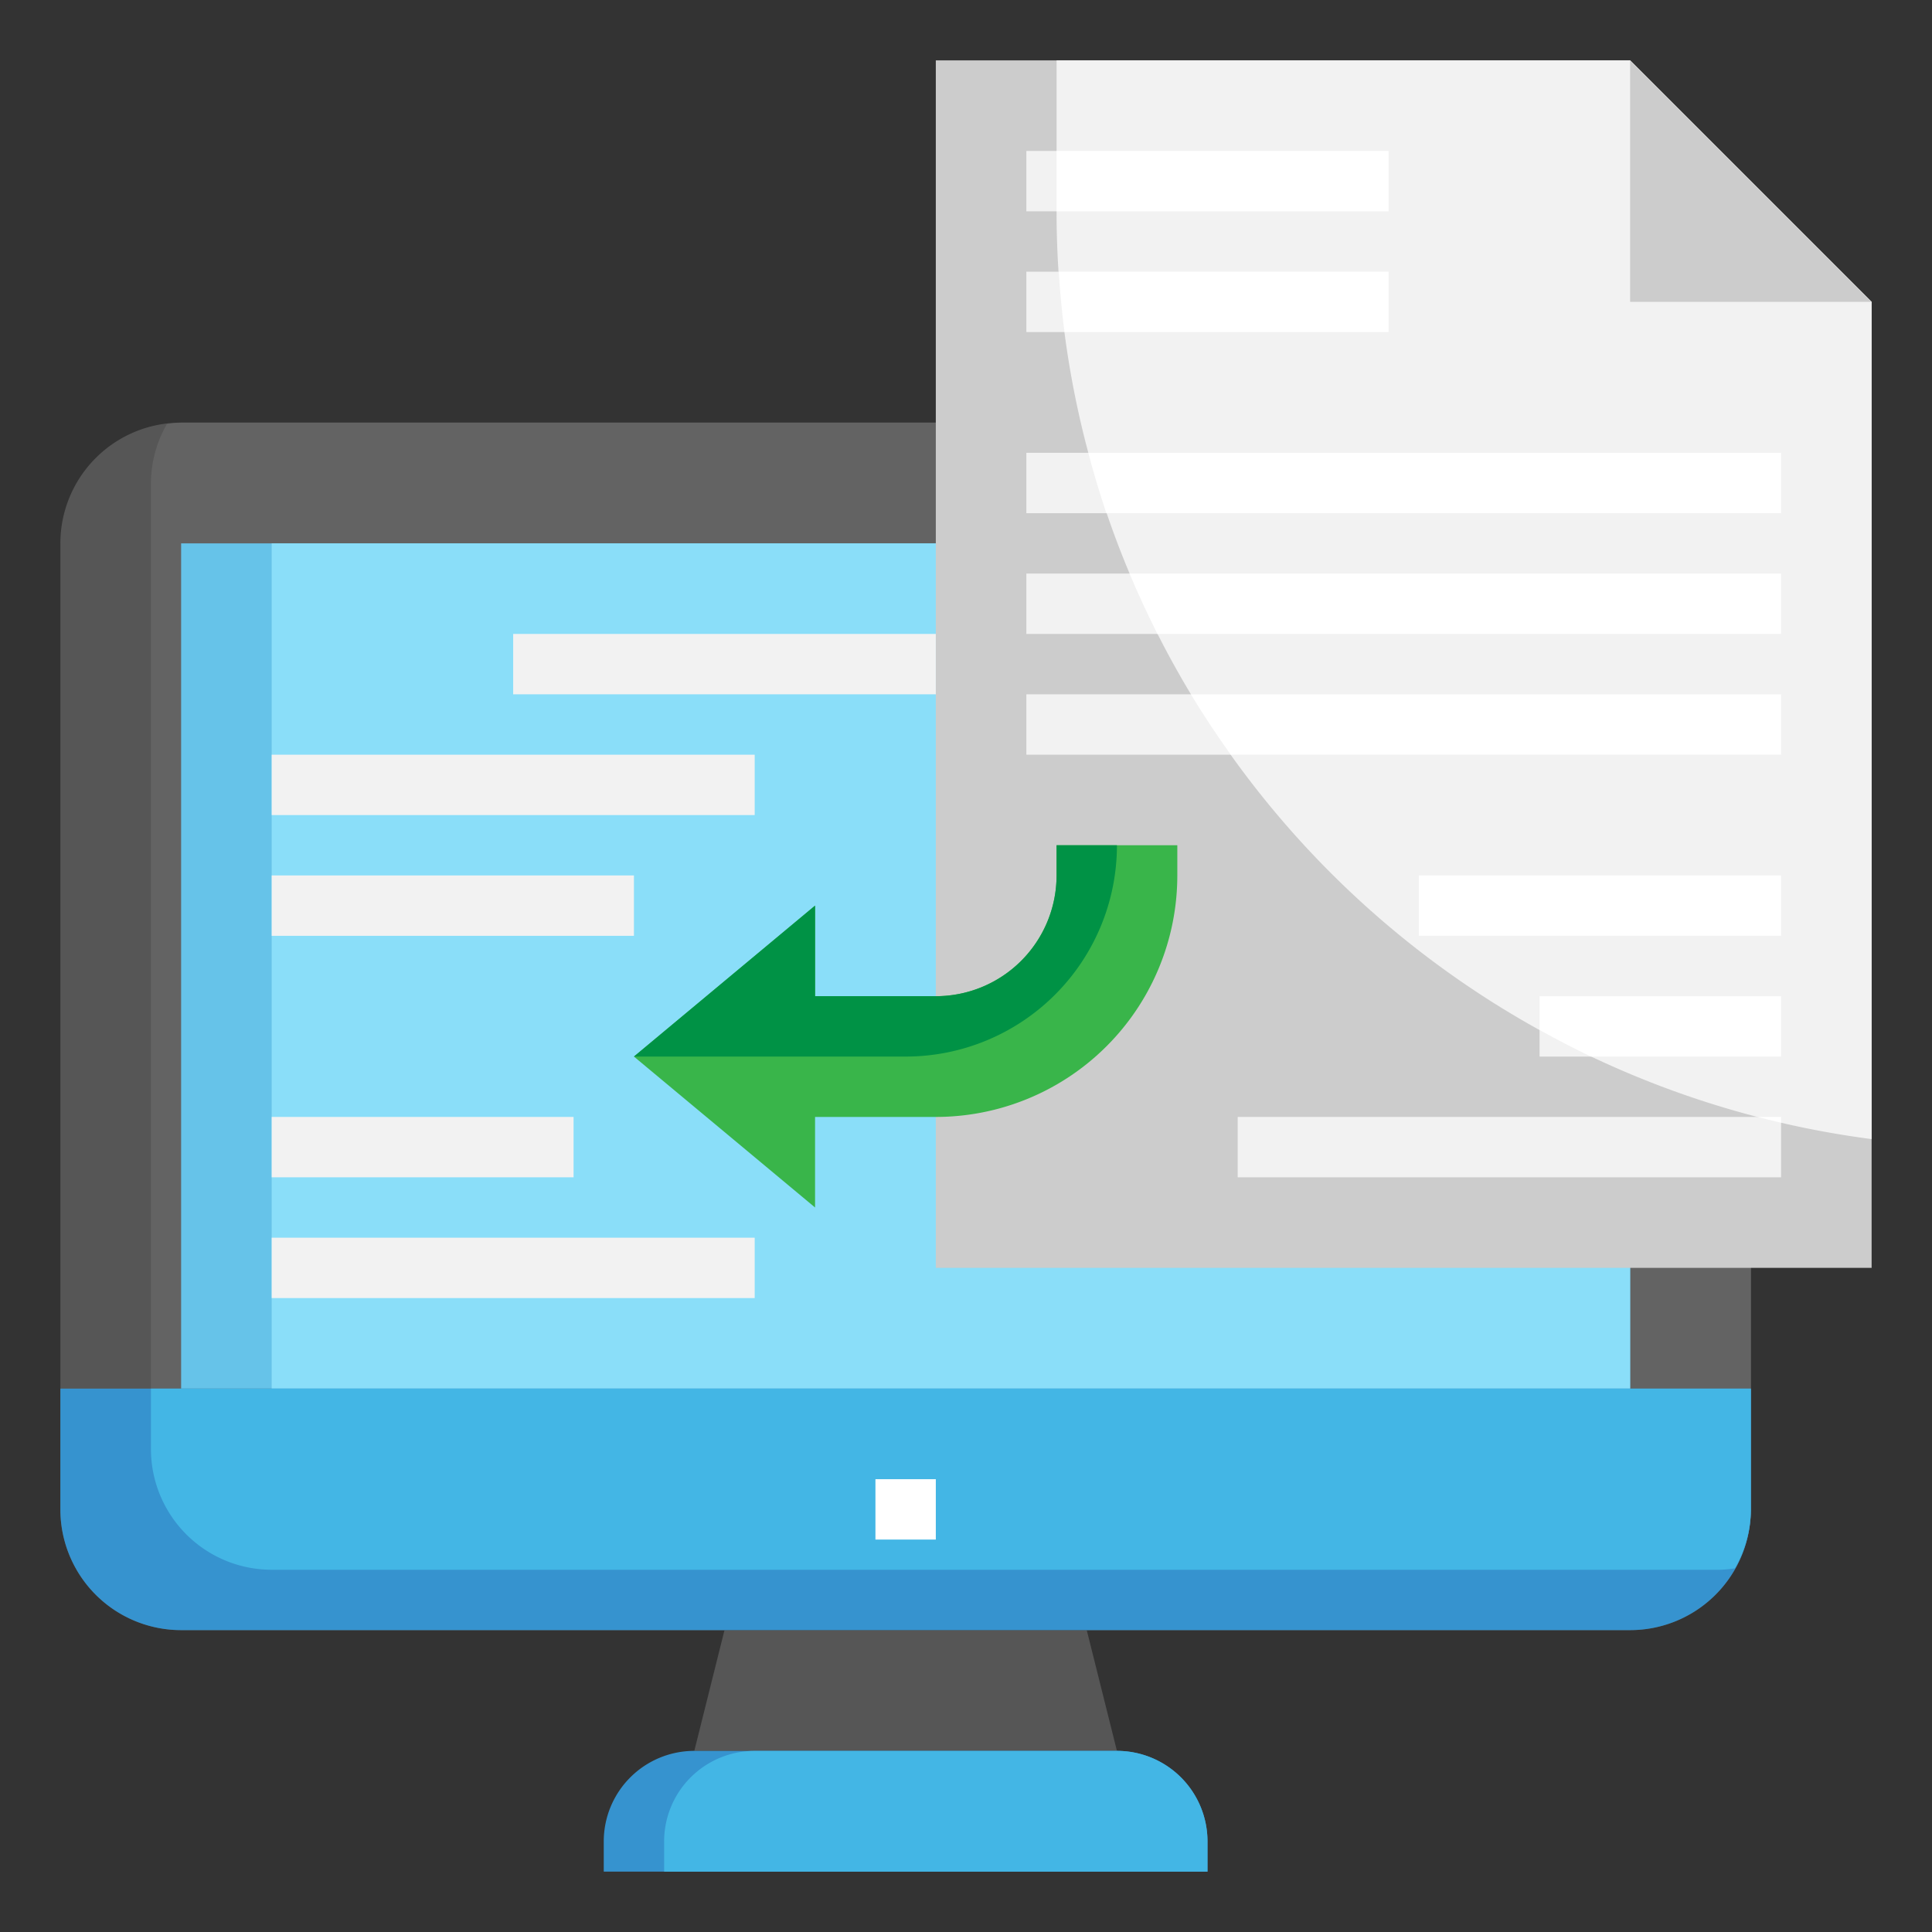 <svg height="512" viewBox="0 0 64 64" width="512" xmlns="http://www.w3.org/2000/svg"><rect x="0" y="0" width="64" height="64" fill="#333333" stroke="none"/><g id="Layer_24" data-name="Layer 24"><path d="m37 58-1-4h-12l-1 4z" fill="#565656"/><path d="m6 14a4 4 0 0 0 -4 4v32a4 4 0 0 0 4 4h48a4 4 0 0 0 4-4v-32a4 4 0 0 0 -4-4z" fill="#565656"/><path d="m54 14h-48a4.061 4.061 0 0 0 -.471.047 3.959 3.959 0 0 0 -.529 1.953v32a4 4 0 0 0 4 4h48a4.061 4.061 0 0 0 .471-.047 3.959 3.959 0 0 0 .529-1.953v-32a4 4 0 0 0 -4-4z" fill="#636363"/><path d="m6 46v-28h48v28" fill="#66c3e9"/><path d="m9 18h45v28h-45z" fill="#8adef9"/><path d="m2 50a4 4 0 0 0 4 4h48a4 4 0 0 0 4-4v-4h-56z" fill="#3693cf"/><path d="m5 48a4 4 0 0 0 4 4h48a4.061 4.061 0 0 0 .471-.047 3.959 3.959 0 0 0 .529-1.953v-4h-53z" fill="#43b6e5"/><path d="m37 58h-14a3 3 0 0 0 -3 3v1h20v-1a3 3 0 0 0 -3-3z" fill="#3693cf"/><path d="m29 49h2v2h-2z" fill="#fff"/><path d="m37 58h-12a3 3 0 0 0 -3 3v1h18v-1a3 3 0 0 0 -3-3z" fill="#43b6e5"/><path d="m31 33v-31h23l8 8v32h-31v-5" fill="#ccc"/><path d="m35 2v5a31 31 0 0 0 27 30.734v-27.734l-8-8z" fill="#f2f2f2"/><path d="m62 10h-8v-8" fill="#ccc"/><path d="m35 29v-1h4v1a8 8 0 0 1 -8 8h-4v3l-6-5 6-5v3h4a4 4 0 0 0 4-4z" fill="#39b54a"/><path d="m37 28h-2v1a4 4 0 0 1 -4 4h-4v-3l-6 5h9a7 7 0 0 0 7-7z" fill="#009245"/><g fill="#f2f2f2"><path d="m34 5h12v2h-12z"/><path d="m34 9h12v2h-12z"/><path d="m34 15h25v2h-25z"/><path d="m34 19h25v2h-25z"/><path d="m34 23h25v2h-25z"/><path d="m47 29h12v2h-12z"/><path d="m51 33h8v2h-8z"/><path d="m41 37h18v2h-18z"/><path d="m17 21h14v2h-14z"/><path d="m9 25h16v2h-16z"/><path d="m9 29h12v2h-12z"/><path d="m9 37h10v2h-10z"/><path d="m9 41h16v2h-16z"/></g><path d="m35 5h11v2h-11z" fill="#fff"/><path d="m46 9h-10.929q.064 1.009.191 2h10.738z" fill="#fff"/><path d="m59 15h-22.95c.18.676.378 1.344.6 2h22.35z" fill="#fff"/><path d="m59 19h-21.583q.429 1.018.925 2h20.658z" fill="#fff"/><path d="m59 23h-19.551c.414.685.857 1.351 1.321 2h18.23z" fill="#fff"/><path d="m47 29h12v2h-12z" fill="#fff"/><path d="m59 33h-8v1.119c.559.31 1.126.606 1.7.881h6.3z" fill="#fff"/><path d="m58.225 37c.258.066.515.133.775.193v-.193z" fill="#fff"/></g></svg>